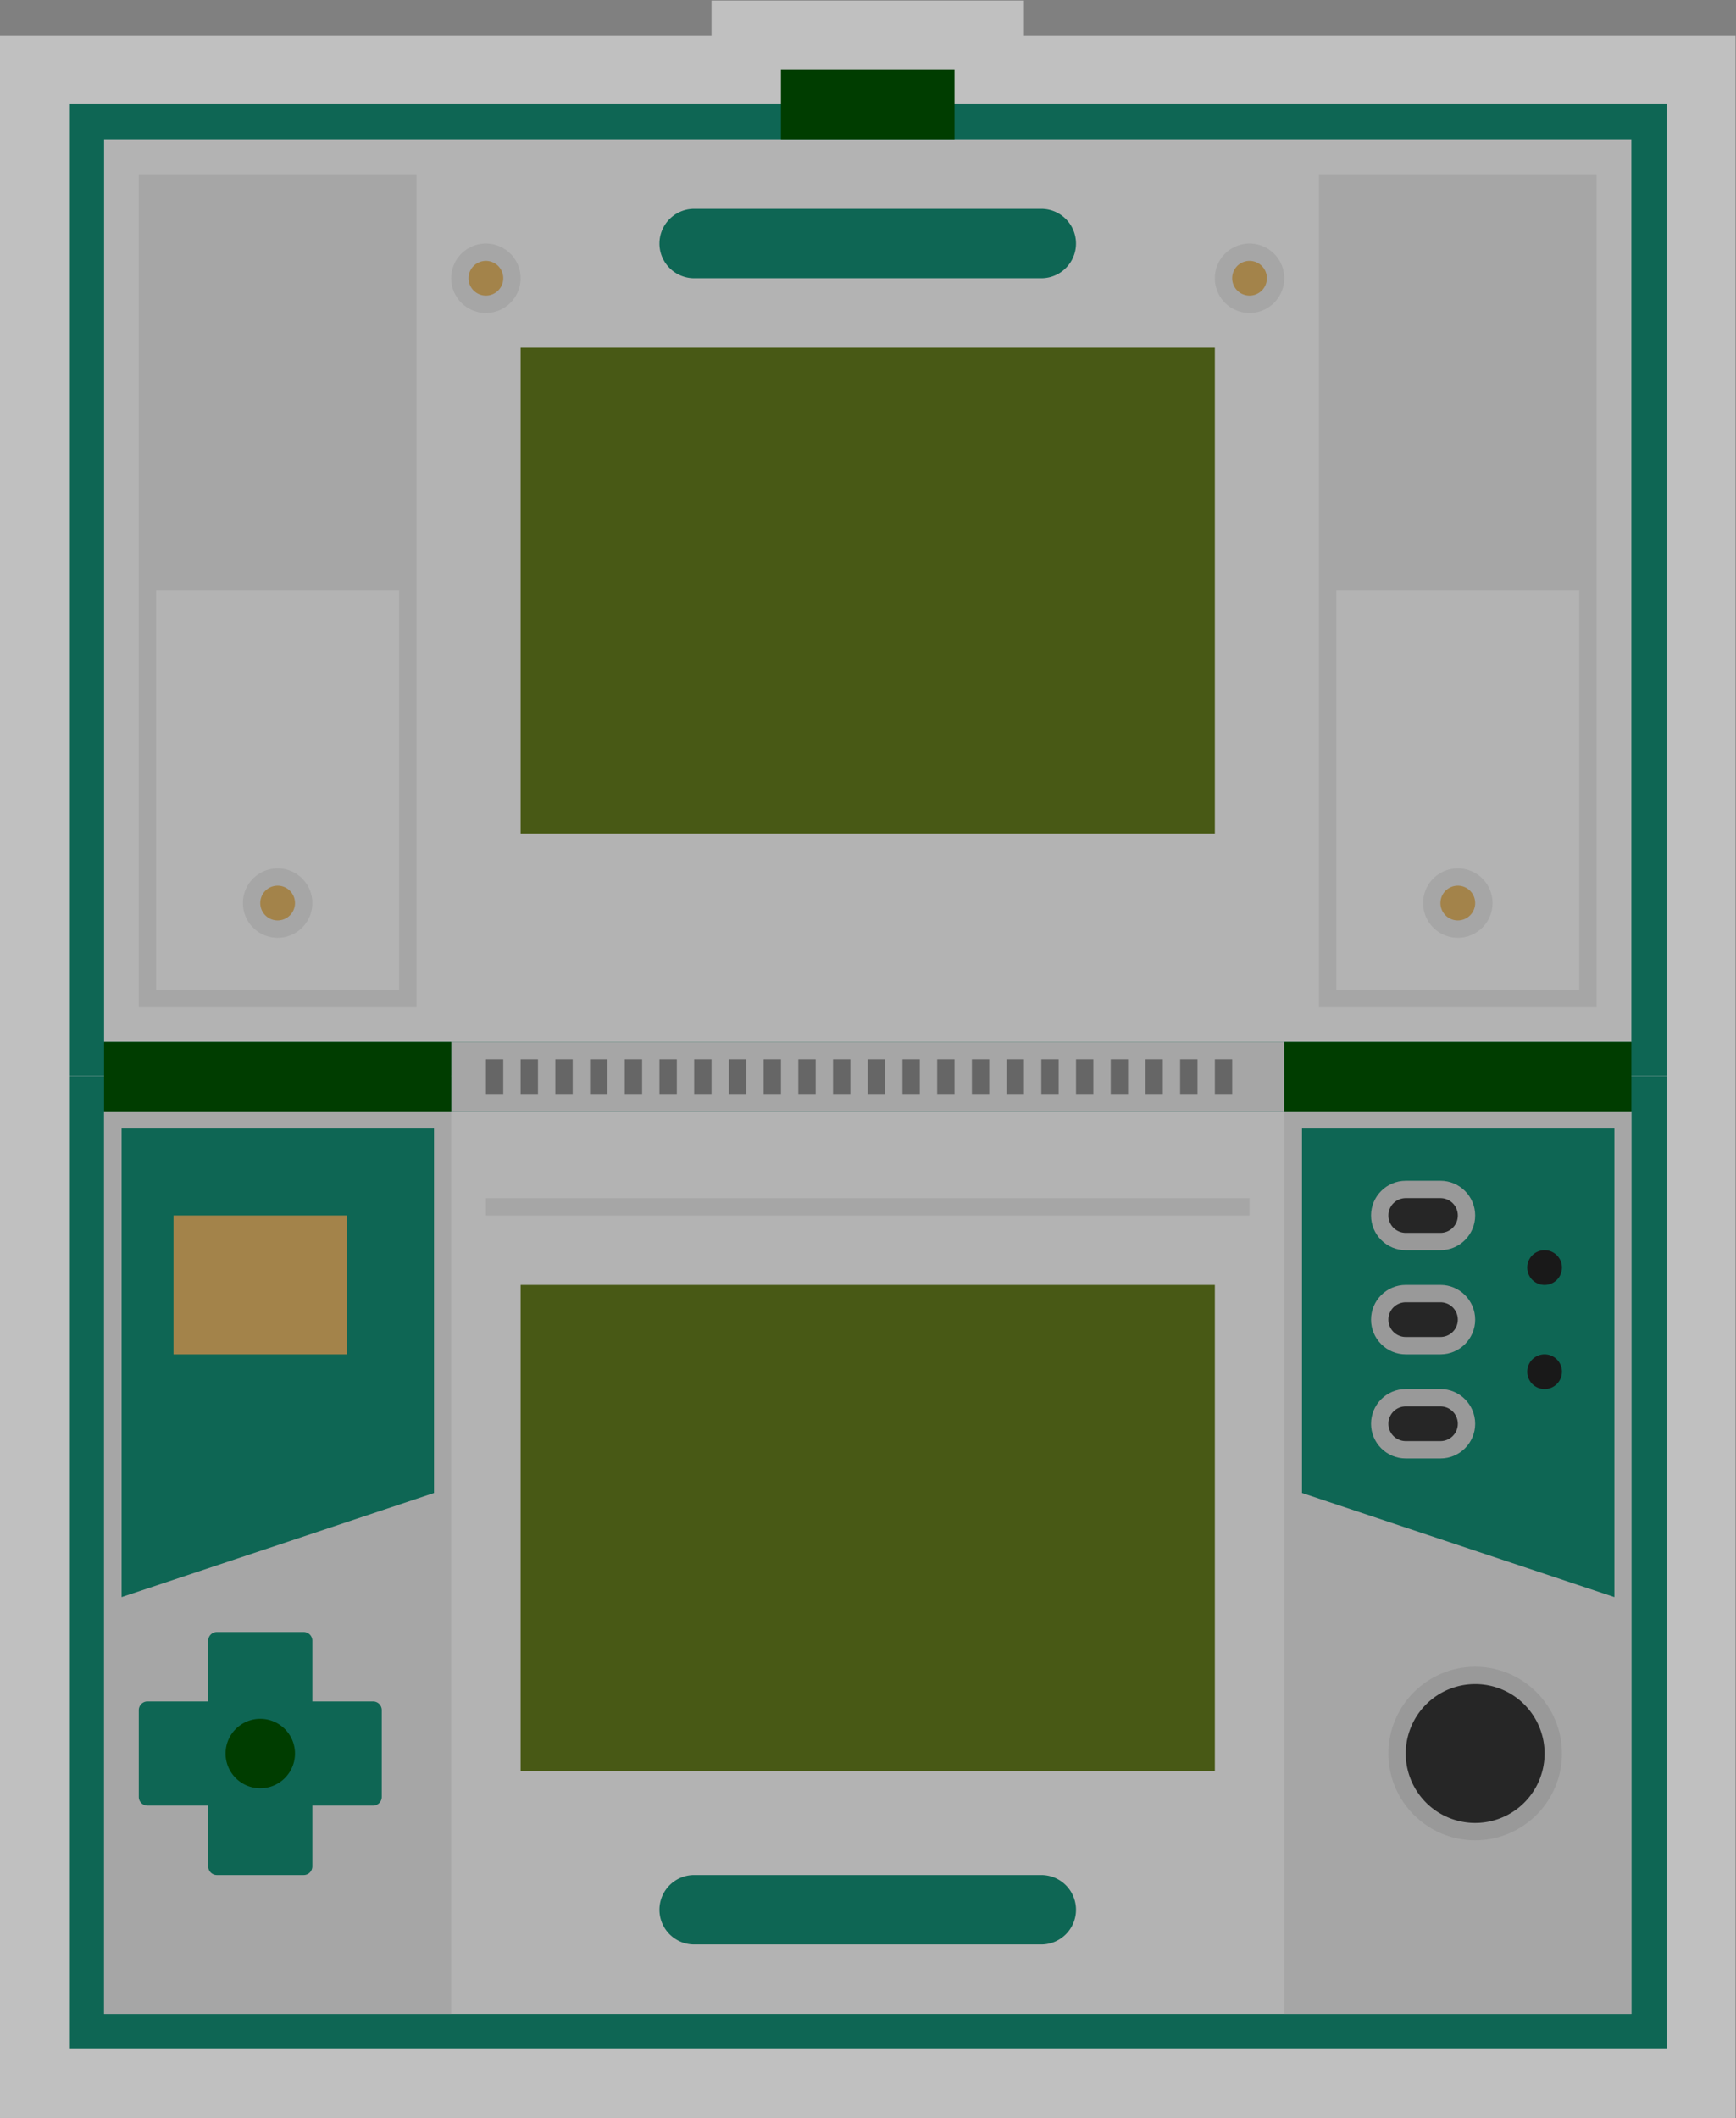 <svg xmlns="http://www.w3.org/2000/svg" xml:space="preserve" width="266.667" height="325.333"><rect width="100%" height="100%" fill="#808080" stroke="none"/><defs><clipPath id="a" clipPathUnits="userSpaceOnUse"><path d="M0 256h256V0H0Z"/></clipPath><clipPath id="b" clipPathUnits="userSpaceOnUse"><path d="M28 252h200V8H28Z"/></clipPath><clipPath id="c" clipPathUnits="userSpaceOnUse"><path d="M0 256h256V0H0Z"/></clipPath></defs><g clip-path="url(#a)" transform="matrix(1.333 0 0 -1.333 -37.333 336)"><g clip-path="url(#b)" style="opacity:.5"><path d="M0 0h-74v4h-36V0h-82v-240H8V0Z" style="fill:#fff;fill-opacity:1;fill-rule:nonzero;stroke:none" transform="translate(220 248)"/></g></g><path d="M0 0h-184v-112H0V-2.074z" style="fill:#0e6654;fill-opacity:1;fill-rule:nonzero;stroke:none" transform="matrix(1.333 0 0 -1.333 256 165.333)"/><path d="M216 20H40v104h176z" style="fill:#b3b3b3;fill-opacity:1;fill-rule:nonzero;stroke:none" transform="matrix(1.333 0 0 -1.333 -37.333 336)"/><path d="M80 20H40v104h40zm136 0h-40v104h40z" style="fill:#a6a6a6;fill-opacity:1;fill-rule:nonzero;stroke:none" transform="matrix(1.333 0 0 -1.333 -37.333 336)"/><path d="m0 0-36-12v54H0Z" style="fill:#0e6654;fill-opacity:1;fill-rule:nonzero;stroke:none" transform="matrix(1.333 0 0 -1.333 66.667 229.333)"/><path d="m0 0 36-12v54H0Z" style="fill:#0e6654;fill-opacity:1;fill-rule:nonzero;stroke:none" transform="matrix(1.333 0 0 -1.333 200 229.333)"/><path d="M0 0h-184v-112H0V-2.074z" style="fill:#0e6654;fill-opacity:1;fill-rule:nonzero;stroke:none" transform="matrix(1.333 0 0 -1.333 256 16)"/><path d="M216 132H40v104h176z" style="fill:#b3b3b3;fill-opacity:1;fill-rule:nonzero;stroke:none" transform="matrix(1.333 0 0 -1.333 -37.333 336)"/><path d="M138 236h-20v8h20z" style="fill:#003d00;fill-opacity:1;fill-rule:nonzero;stroke:none" transform="matrix(1.333 0 0 -1.333 -37.333 336)"/><path d="M176 124H80v8h96z" style="fill:#a6a6a6;fill-opacity:1;fill-rule:nonzero;stroke:none" transform="matrix(1.333 0 0 -1.333 -37.333 336)"/><path d="M80 124H40v8h40zm136 0h-40v8h40z" style="fill:#003d00;fill-opacity:1;fill-rule:nonzero;stroke:none" transform="matrix(1.333 0 0 -1.333 -37.333 336)"/><path d="M86 126h-2v4h2zm4 0h-2v4h2zm4 0h-2v4h2zm4 0h-2v4h2zm4 0h-2v4h2zm4 0h-2v4h2zm4 0h-2v4h2zm4 0h-2v4h2zm4 0h-2v4h2zm4 0h-2v4h2zm4 0h-2v4h2zm4 0h-2v4h2zm4 0h-2v4h2zm4 0h-2v4h2zm4 0h-2v4h2zm4 0h-2v4h2zm4 0h-2v4h2zm4 0h-2v4h2zm4 0h-2v4h2zm4 0h-2v4h2zm4 0h-2v4h2zm4 0h-2v4h2z" style="fill:#666;fill-opacity:1;fill-rule:nonzero;stroke:none" transform="matrix(1.333 0 0 -1.333 -37.333 336)"/><path d="M74 138H46v46h28zm-30 94v-96h32v96zm166-94h-28v46h28zm-30 94v-96h32v96z" style="fill:#a6a6a6;fill-opacity:1;fill-rule:nonzero;stroke:none" transform="matrix(1.333 0 0 -1.333 -37.333 336)"/><g clip-path="url(#c)" transform="matrix(1.333 0 0 -1.333 -37.333 336)"><path d="M0 0a4 4 0 1 0-8 0 4 4 0 0 0 8 0" style="fill:#a6a6a6;fill-opacity:1;fill-rule:nonzero;stroke:none" transform="translate(176 220)"/><path d="M0 0a2 2 0 1 0-4.001.001A2 2 0 0 0 0 0" style="fill:#a3834a;fill-opacity:1;fill-rule:nonzero;stroke:none" transform="translate(174 220)"/><path d="M0 0a4 4 0 1 0-8 0 4 4 0 0 0 8 0" style="fill:#a6a6a6;fill-opacity:1;fill-rule:nonzero;stroke:none" transform="translate(200 148)"/><path d="M0 0a2 2 0 1 0-4.001.001A2 2 0 0 0 0 0" style="fill:#a3834a;fill-opacity:1;fill-rule:nonzero;stroke:none" transform="translate(198 148)"/><path d="M0 0a4 4 0 1 0-8 0 4 4 0 0 0 8 0" style="fill:#a6a6a6;fill-opacity:1;fill-rule:nonzero;stroke:none" transform="translate(88 220)"/><path d="M0 0a2 2 0 1 0-4.001.001A2 2 0 0 0 0 0" style="fill:#a3834a;fill-opacity:1;fill-rule:nonzero;stroke:none" transform="translate(86 220)"/><path d="M0 0a4 4 0 1 0-8 0 4 4 0 0 0 8 0" style="fill:#a6a6a6;fill-opacity:1;fill-rule:nonzero;stroke:none" transform="translate(64 148)"/><path d="M0 0a2 2 0 1 0-4.001.001A2 2 0 0 0 0 0" style="fill:#a3834a;fill-opacity:1;fill-rule:nonzero;stroke:none" transform="translate(62 148)"/><path d="M168 156H88v56h80zm0-108H88v56h80z" style="fill:#485915;fill-opacity:1;fill-rule:nonzero;stroke:none"/><path d="M0 0h-40a4 4 0 0 0 0 8H0a4 4 0 0 0 0-8" style="fill:#0e6654;fill-opacity:1;fill-rule:nonzero;stroke:none" transform="translate(148 220)"/><path d="M0 0h-40a4 4 0 0 0 0 8H0a4 4 0 0 0 0-8" style="fill:#0e6654;fill-opacity:1;fill-rule:nonzero;stroke:none" transform="translate(148 28)"/><path d="M0 0h-7v7a1 1 0 0 1-1 1h-10a1 1 0 0 1-1-1V0h-7a1 1 0 0 1-1-1v-10a1 1 0 0 1 1-1h7v-7a1 1 0 0 1 1-1h10a1 1 0 0 1 1 1v7h7a1 1 0 0 1 1 1v10a1 1 0 0 1-1 1" style="fill:#0e6654;fill-opacity:1;fill-rule:nonzero;stroke:none" transform="translate(71 56)"/><path d="M0 0a4 4 0 1 0-8 0 4 4 0 0 0 8 0" style="fill:#003d00;fill-opacity:1;fill-rule:nonzero;stroke:none" transform="translate(62 50)"/><path d="M68 96H48v16h20z" style="fill:#a3834a;fill-opacity:1;fill-rule:nonzero;stroke:none"/><path d="M0 0a2 2 0 1 0-4.001.001A2 2 0 0 0 0 0" style="fill:#191919;fill-opacity:1;fill-rule:nonzero;stroke:none" transform="translate(208 94)"/><path d="M0 0a2 2 0 1 0-4.001.001A2 2 0 0 0 0 0" style="fill:#191919;fill-opacity:1;fill-rule:nonzero;stroke:none" transform="translate(208 106)"/><path d="M0 0c-5.514 0-10-4.486-10-10s4.486-10 10-10 10 4.486 10 10S5.514 0 0 0" style="fill:#999;fill-opacity:1;fill-rule:nonzero;stroke:none" transform="translate(198 60)"/><path d="M0 0a8 8 0 1 0-16 0A8 8 0 0 0 0 0" style="fill:#262626;fill-opacity:1;fill-rule:nonzero;stroke:none" transform="translate(206 50)"/><path d="M0 0h-4c-2.206 0-4-1.794-4-4s1.794-4 4-4h4c2.206 0 4 1.794 4 4S2.206 0 0 0" style="fill:#999;fill-opacity:1;fill-rule:nonzero;stroke:none" transform="translate(194 116)"/><path d="M0 0h-4a2 2 0 0 0 0 4h4a2 2 0 0 0 0-4" style="fill:#262626;fill-opacity:1;fill-rule:nonzero;stroke:none" transform="translate(194 110)"/><path d="M0 0h-4c-2.206 0-4-1.794-4-4s1.794-4 4-4h4c2.206 0 4 1.794 4 4S2.206 0 0 0" style="fill:#999;fill-opacity:1;fill-rule:nonzero;stroke:none" transform="translate(194 104)"/><path d="M0 0h-4a2 2 0 0 0 0 4h4a2 2 0 0 0 0-4" style="fill:#262626;fill-opacity:1;fill-rule:nonzero;stroke:none" transform="translate(194 98)"/><path d="M0 0h-4c-2.206 0-4-1.794-4-4s1.794-4 4-4h4c2.206 0 4 1.794 4 4S2.206 0 0 0" style="fill:#999;fill-opacity:1;fill-rule:nonzero;stroke:none" transform="translate(194 92)"/><path d="M0 0h-4a2 2 0 0 0 0 4h4a2 2 0 0 0 0-4" style="fill:#262626;fill-opacity:1;fill-rule:nonzero;stroke:none" transform="translate(194 86)"/><path d="M172 112H84v2h88z" style="fill:#a6a6a6;fill-opacity:1;fill-rule:nonzero;stroke:none"/></g></svg>